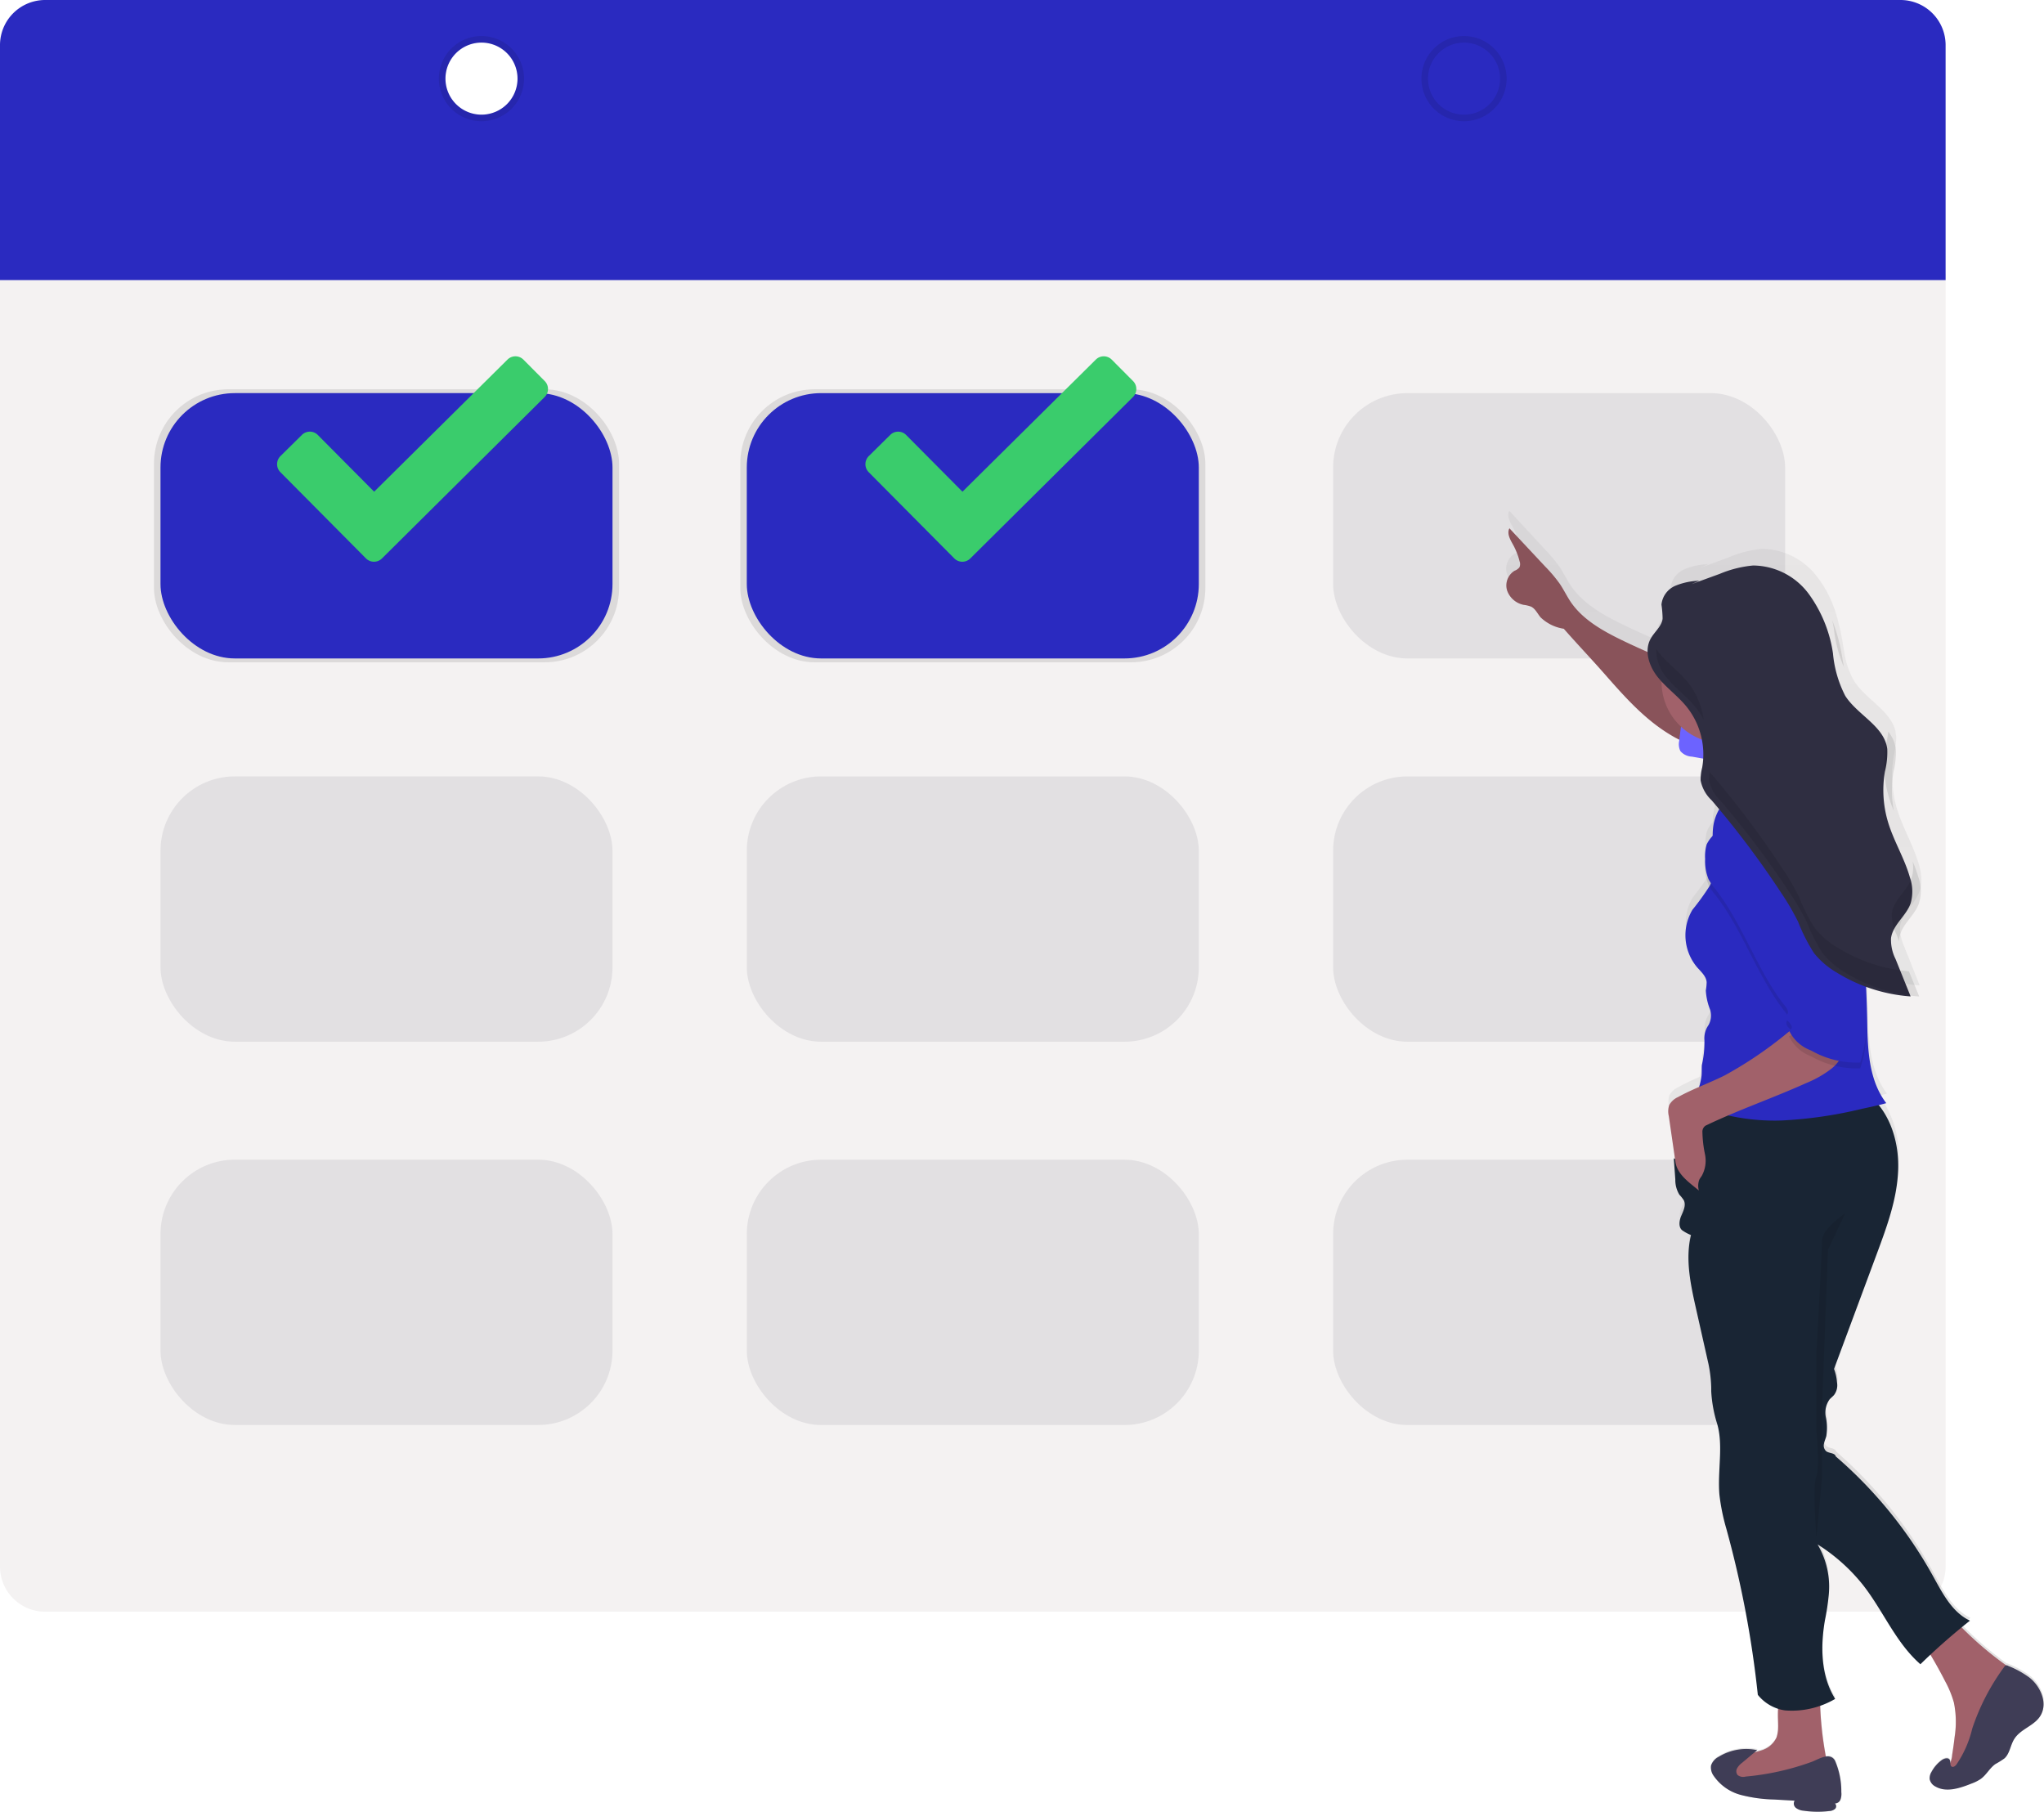 <svg xmlns="http://www.w3.org/2000/svg" xmlns:xlink="http://www.w3.org/1999/xlink" width="237.705" height="210.686" viewBox="0 0 237.705 210.686">
    <defs>
        <linearGradient id="linear-gradient" x1="0.5" y1="1" x2="0.5" gradientUnits="objectBoundingBox">
            <stop offset="0" stop-color="gray" stop-opacity="0.251"/>
            <stop offset="0.54" stop-color="gray" stop-opacity="0.122"/>
            <stop offset="1" stop-color="gray" stop-opacity="0.102"/>
        </linearGradient>
    </defs>
    <g id="Group_69745" data-name="Group 69745" transform="translate(-1867.97 447.195)">
        <path id="Path_150" data-name="Path 150" d="M267.81,317.87V468.225a5.249,5.249,0,0,0,5.249,5.249H488.824a5.249,5.249,0,0,0,5.249-5.249V317.87Z" transform="translate(1600.16 -733.258)" fill="#f4f2f2"/>
        <rect id="Rectangle_16" data-name="Rectangle 16" width="54.088" height="31.748" rx="8.65" transform="translate(1885.875 -401.929)" opacity="0.1"/>
        <rect id="Rectangle_17" data-name="Rectangle 17" width="54.088" height="31.748" rx="8.65" transform="translate(1954.059 -401.929)" opacity="0.1"/>
        <rect id="Rectangle_18" data-name="Rectangle 18" width="52.567" height="30.853" rx="8.65" transform="translate(1886.634 -401.483)" fill="#2a2ac0"/>
        <rect id="Rectangle_19" data-name="Rectangle 19" width="52.567" height="30.853" rx="8.65" transform="translate(2075.569 -370.63) rotate(180)" fill="#444053" opacity="0.1"/>
        <rect id="Rectangle_20" data-name="Rectangle 20" width="52.567" height="30.853" rx="8.65" transform="translate(2007.385 -370.63) rotate(180)" fill="#2a2ac0"/>
        <rect id="Rectangle_21" data-name="Rectangle 21" width="52.567" height="30.853" rx="8.65" transform="translate(1886.634 -356.916)" fill="#444053" opacity="0.1"/>
        <rect id="Rectangle_22" data-name="Rectangle 22" width="52.567" height="30.853" rx="8.65" transform="translate(2075.569 -326.062) rotate(180)" fill="#444053" opacity="0.1"/>
        <rect id="Rectangle_23" data-name="Rectangle 23" width="52.567" height="30.853" rx="8.65" transform="translate(2007.385 -326.062) rotate(180)" fill="#444053" opacity="0.1"/>
        <rect id="Rectangle_24" data-name="Rectangle 24" width="52.567" height="30.853" rx="8.65" transform="translate(1886.634 -312.348)" fill="#444053" opacity="0.1"/>
        <rect id="Rectangle_25" data-name="Rectangle 25" width="52.567" height="30.853" rx="8.65" transform="translate(2075.569 -281.491) rotate(180)" fill="#444053" opacity="0.1"/>
        <rect id="Rectangle_26" data-name="Rectangle 26" width="52.567" height="30.853" rx="8.65" transform="translate(2007.385 -281.491) rotate(180)" fill="#444053" opacity="0.1"/>
        <path id="Path_151" data-name="Path 151" d="M267.81,229.682V257H494.073V229.682a5.249,5.249,0,0,0-5.249-5.252H273.059A5.249,5.249,0,0,0,267.81,229.682Zm55.995,8.081a4.19,4.19,0,1,1,4.19-4.19A4.19,4.19,0,0,1,323.8,237.763Zm114.273,0a4.2,4.2,0,1,0-.007,0Z" transform="translate(1600.16 -671.625)" fill="#2a2ac0"/>
        <path id="Path_152" data-name="Path 152" d="M422.706,236.74a4.953,4.953,0,1,0,4.949,4.952,4.953,4.953,0,0,0-4.949-4.952Zm0,9.143a4.19,4.19,0,1,1,4.19-4.19A4.19,4.19,0,0,1,422.706,245.883Z" transform="translate(1501.258 -679.745)" opacity="0.1"/>
        <path id="Path_153" data-name="Path 153" d="M758.4,236.74a4.953,4.953,0,1,0,4.953,4.953A4.953,4.953,0,0,0,758.4,236.74Zm0,9.143a4.19,4.19,0,1,1,4.19-4.19A4.19,4.19,0,0,1,758.4,245.883Z" transform="translate(1279.828 -679.744)" opacity="0.1"/>
        <path id="Path_154" data-name="Path 154" d="M843.358,534.411a10.9,10.9,0,0,0-2.526-1.419.52.52,0,0,0-.221-.058,38.862,38.862,0,0,1-5.208-4.486c.34-.272.654-.538.987-.8-2.042-.973-3.176-3.2-4.279-5.215a51.446,51.446,0,0,0-11.349-14.14c-.112-.432-.769-.34-1.12-.62a.9.9,0,0,1-.249-.868c.055-.313.2-.6.276-.909a6.136,6.136,0,0,0-.058-2.213,2.711,2.711,0,0,1,.443-2.114c.157-.18.358-.32.511-.5a1.92,1.92,0,0,0,.34-1.528,5.42,5.42,0,0,0-.34-1.549q2.5-6.808,5-13.64c1.168-3.179,2.345-6.427,2.464-9.817a11.734,11.734,0,0,0-2.253-7.632c.3-.071.6-.146.9-.231-1.947-2.58-2.158-6-2.209-9.248q-.041-2.43-.167-4.864c.565.249,1.137.47,1.722.66l.545.167a18.769,18.769,0,0,0,2.7.579c.4.058.81.1,1.215.129h0q-.878-2.2-1.753-4.4a6.019,6.019,0,0,1-.544-2.066h0v-.136a1.192,1.192,0,0,1,.017-.245,2.7,2.7,0,0,1,.133-.572,2.591,2.591,0,0,1,.105-.269,4.77,4.77,0,0,1,.436-.766c.122-.187.259-.368.395-.551a7.53,7.53,0,0,0,1.222-1.978,3.747,3.747,0,0,0,.187-1.127,5.553,5.553,0,0,0-.1-1.157c-.048-.252-.109-.507-.177-.752h0c-.044-.153-.092-.306-.14-.456l-.041-.123c-.037-.116-.075-.228-.116-.34l-.041-.116c-.044-.122-.089-.242-.136-.364l-.027-.071c-.65-1.671-1.515-3.264-2.042-4.983a13.079,13.079,0,0,1-.34-1.392c-.024-.119-.041-.242-.061-.361s-.031-.2-.044-.306-.031-.238-.044-.357l-.031-.34c0-.109-.017-.218-.024-.34,0-.208-.02-.415-.024-.623v-.946c0-.156.024-.313.038-.466a.7.7,0,0,1,.024-.221q.034-.34.092-.681h0c.034-.2.071-.405.112-.609a8.12,8.12,0,0,0,.19-1.7,1.688,1.688,0,0,0-.024-.34c-.024-.119-.027-.184-.044-.272a.653.653,0,0,1,0-.082.917.917,0,0,0-.044-.184.353.353,0,0,0-.027-.085c-.01-.027-.038-.119-.058-.177s-.017-.051-.027-.078-.048-.122-.075-.18l-.024-.061c-.034-.075-.072-.146-.109-.218h0a5.023,5.023,0,0,0-.456-.708h0c-1.12-1.47-2.982-2.59-4.006-4.211a9.371,9.371,0,0,1-1.147-3.4c-.051-.272-.1-.545-.143-.814s-.088-.534-.136-.8c-.031-.163-.061-.34-.1-.49l-.02-.105c-.027-.129-.054-.262-.085-.391l-.02-.092c-.031-.136-.061-.272-.1-.408l-.021-.071c-.034-.143-.072-.286-.109-.429a.3.3,0,0,1,0-.051c-.041-.15-.085-.3-.129-.449v-.031c-.048-.157-.1-.31-.146-.463h0c-.051-.157-.105-.316-.163-.473h0c-.061-.16-.119-.32-.184-.477h0a12.6,12.6,0,0,0-1.722-3.063,8.131,8.131,0,0,0-6.468-3.343,12.813,12.813,0,0,0-3.891.987l-3.278,1.208.916-.422a7.834,7.834,0,0,0-2.788.6A2.708,2.708,0,0,0,801.5,407.9c-.017.562.2,1.12.133,1.678-.119.922-.967,1.549-1.406,2.366a3.046,3.046,0,0,0-.34,1.6v.218a.29.29,0,0,0,0,.054v.109c-1.361-.592-2.723-1.208-4.085-1.869-2.25-1.106-4.527-2.407-5.93-4.5-.449-.681-.8-1.416-1.242-2.09a16.537,16.537,0,0,0-1.7-2.042l-4.177-4.521c-.32.6.092,1.314.415,1.913a8.207,8.207,0,0,1,.773,1.995.945.945,0,0,1-.02.7,1.361,1.361,0,0,1-.572.405,2.042,2.042,0,0,0-.861,2.339,2.587,2.587,0,0,0,1.93,1.681,3.506,3.506,0,0,1,.861.211c.5.249.742.827,1.1,1.26a4.95,4.95,0,0,0,2.7,1.345c1.546,1.784,3.152,3.492,4.7,5.276,2.338,2.7,4.731,5.446,7.781,7.271.317.191.64.368.967.531a.533.533,0,0,1-.017.163,1.846,1.846,0,0,0,.146,1.191,1.871,1.871,0,0,0,1.334.65l2.308.412a7.883,7.883,0,0,1-.112.892c-.031.18-.068.357-.1.538h0l-.041.232v.034a.679.679,0,0,1-.024.187c-.024.065,0,.044,0,.065v.453a4.337,4.337,0,0,0,1.283,2.345l.323.391a5.446,5.446,0,0,0-1.052,2.206,7.494,7.494,0,0,0-.15,1.535,2.664,2.664,0,0,0-.681,1.062,4.855,4.855,0,0,0-.177,1.719v.681a5.72,5.72,0,0,0,.395,2.383c.031.061.065.116.1.174a33.065,33.065,0,0,1-1.971,2.723,5.909,5.909,0,0,0,.541,6.767c.466.538,1.066,1.055,1.12,1.77a6.635,6.635,0,0,1-.1.967,7.232,7.232,0,0,0,.49,2.243,2.318,2.318,0,0,1-.187,1.859,2.724,2.724,0,0,0-.466,1.784,11.922,11.922,0,0,1-.292,2.9c-.031.419,0,.844-.038,1.263a7.128,7.128,0,0,1-.248,1.185.475.475,0,0,1-.034.129c-.841.371-1.675.756-2.478,1.2a2.175,2.175,0,0,0-1.021.939,2.409,2.409,0,0,0-.054,1.294l.725,5.045-.126-.054q.085,1.239.177,2.488a3.359,3.359,0,0,0,.477,1.8,4.7,4.7,0,0,1,.514.657c.286.579-.055,1.253-.306,1.845s-.34,1.433.214,1.753a4.521,4.521,0,0,0,.929.5c-.681,2.839-.054,5.814.578,8.663q.725,3.268,1.454,6.529a15.838,15.838,0,0,1,.32,2.8v.408a15.711,15.711,0,0,0,.681,3.819c.756,2.546.031,5.6.269,8.377a24.845,24.845,0,0,0,.8,3.945,121.588,121.588,0,0,1,3.676,19.62,4.928,4.928,0,0,0,2.355,1.644c-.068.824.024,1.766,0,2.247a3.882,3.882,0,0,1-.184,1.171,2.815,2.815,0,0,1-1.78,1.515c-.238.082-.48.146-.725.2l.272-.232a6.08,6.08,0,0,0-4.531.8,1.794,1.794,0,0,0-.9,1.055,1.7,1.7,0,0,0,.313,1.222,5.571,5.571,0,0,0,3.149,2.236,16.515,16.515,0,0,0,3.88.541l2.4.139a.661.661,0,0,0,.157.854,1.682,1.682,0,0,0,.882.32,11.23,11.23,0,0,0,2.965.044,1.161,1.161,0,0,0,.681-.245.439.439,0,0,0,0-.65.719.719,0,0,0,.654-.477,1.933,1.933,0,0,0,.088-.861,9.247,9.247,0,0,0-.745-3.744.95.95,0,0,0-1.052-.463,40.855,40.855,0,0,1-.681-6.039,14.731,14.731,0,0,0,1.75-.79c-1.671-2.7-1.7-6.127-1.191-9.265a28.114,28.114,0,0,0,.446-3,9.946,9.946,0,0,0-1.3-5.943,21.267,21.267,0,0,1,5.31,4.806c2.352,3.064,3.785,6.774,6.668,9.327q.568-.555,1.151-1.1.912,1.545,1.726,3.155a12,12,0,0,1,1,2.488,11.5,11.5,0,0,1,.092,4.013q-.119,1.062-.289,2.114a5.746,5.746,0,0,1-.208.885.615.615,0,0,0-.065-.266c-.18-.317-.681-.174-.953.044a4.209,4.209,0,0,0-1.174,1.362,1.467,1.467,0,0,0-.211.868,1.283,1.283,0,0,0,.681.851c1.263.739,2.849.2,4.2-.34a4.933,4.933,0,0,0,1.062-.534c.681-.49,1.052-1.3,1.729-1.773a10.011,10.011,0,0,0,1.045-.66c.63-.575.681-1.545,1.14-2.274.763-1.256,2.468-1.58,3.135-2.91C845.424,537.226,844.522,535.37,843.358,534.411Z" transform="translate(1260.736 -786.706)" fill="url(#linear-gradient)"/>
        <path id="Path_155" data-name="Path 155" d="M864.533,807.279a3.791,3.791,0,0,1-.187,1.157,2.8,2.8,0,0,1-1.777,1.494c-.755.262-1.559.34-2.328.568a2.042,2.042,0,0,0-.909.47,1.649,1.649,0,0,0,.524,2.413,4.522,4.522,0,0,0,2.757.426,36.313,36.313,0,0,0,5.964-.848c.708-.167,1.535-.494,1.647-1.212a1.986,1.986,0,0,0-.054-.681,40.223,40.223,0,0,1-.766-7.4,15.374,15.374,0,0,0-4.316-.031C864.264,804.181,864.578,806.441,864.533,807.279Z" transform="translate(1210.215 -1053.583)" fill="#a1616a"/>
        <path id="Path_156" data-name="Path 156" d="M925.536,782.4q.98,1.624,1.842,3.312a11.738,11.738,0,0,1,1,2.454,11.27,11.27,0,0,1,.092,3.959q-.119,1.045-.292,2.086a2.635,2.635,0,0,1-.875,1.845,2.015,2.015,0,0,0,1.736.153,5,5,0,0,0,1.528-.936,13.491,13.491,0,0,0,5.215-9.684,1.535,1.535,0,0,0-.16-.858,1.7,1.7,0,0,0-.51-.456,39.248,39.248,0,0,1-6.035-5.069.74.74,0,0,0-.443-.282.768.768,0,0,0-.4.112c-1.12.562-2.992,1.362-3.458,2.638a1.785,1.785,0,0,1,.756.725Z" transform="translate(1166.818 -1037.37)" fill="#a1616a"/>
        <path id="Path_157" data-name="Path 157" d="M864.137,823.379a30.307,30.307,0,0,1-7.758,1.739,1.061,1.061,0,0,1-.929-.17.707.707,0,0,1-.061-.8,2.075,2.075,0,0,1,.568-.626l1.76-1.474a6.128,6.128,0,0,0-4.473.769,1.78,1.78,0,0,0-.891,1.021,1.66,1.66,0,0,0,.313,1.208,5.561,5.561,0,0,0,3.145,2.206,16.819,16.819,0,0,0,3.877.534l2.383.136a.644.644,0,0,0,.16.844,1.7,1.7,0,0,0,.885.323,11.35,11.35,0,0,0,2.961.041,1.135,1.135,0,0,0,.681-.242.429.429,0,0,0,0-.64.718.718,0,0,0,.654-.473,1.976,1.976,0,0,0,.089-.848,8.918,8.918,0,0,0-.746-3.687C866.172,822.283,864.96,823.038,864.137,823.379Z" transform="translate(1214.601 -1065.732)" fill="#3f3d56"/>
        <path id="Path_158" data-name="Path 158" d="M938.722,794.789a10.947,10.947,0,0,0-2.526-1.4.3.3,0,0,0-.456.116,25.914,25.914,0,0,0-3.72,7.172,12.467,12.467,0,0,1-1.859,4.207c-.129.157-.34.317-.518.225-.255-.129-.1-.541-.242-.79-.177-.313-.66-.17-.95.044a4.085,4.085,0,0,0-1.171,1.362,1.362,1.362,0,0,0-.211.854,1.26,1.26,0,0,0,.664.838c1.263.732,2.849.2,4.2-.341a4.818,4.818,0,0,0,1.059-.527c.681-.48,1.052-1.28,1.729-1.746a9.946,9.946,0,0,0,1.045-.654c.626-.568.681-1.525,1.137-2.246.763-1.236,2.468-1.556,3.135-2.869C940.784,797.567,939.886,795.735,938.722,794.789Z" transform="translate(1165.311 -1046.874)" fill="#3f3d56"/>
        <path id="Path_159" data-name="Path 159" d="M862.072,594.5c2.675,2.008,3.8,5.579,3.68,8.922s-1.293,6.549-2.458,9.684q-2.5,6.729-5,13.456a5.55,5.55,0,0,1,.34,1.532,1.882,1.882,0,0,1-.34,1.5c-.156.18-.34.32-.511.5a2.665,2.665,0,0,0-.443,2.087,6.041,6.041,0,0,1,.058,2.182c-.078.3-.221.589-.276.9a.888.888,0,0,0,.249.858c.34.272,1.021.184,1.12.613a50.877,50.877,0,0,1,11.335,13.956c1.1,1.984,2.216,4.183,4.275,5.143a74.7,74.7,0,0,0-5.763,5.068c-2.876-2.519-4.309-6.185-6.658-9.191a21.1,21.1,0,0,0-5.3-4.741,9.7,9.7,0,0,1,1.3,5.862,27.2,27.2,0,0,1-.446,2.958c-.528,3.1-.48,6.467,1.192,9.143a10,10,0,0,1-5.824,1.338,4.957,4.957,0,0,1-3.172-1.811,119.7,119.7,0,0,0-3.673-19.358,23.8,23.8,0,0,1-.793-3.918c-.238-2.723.487-5.753-.272-8.265a15.413,15.413,0,0,1-.681-3.765v-.405a15.417,15.417,0,0,0-.32-2.764l-1.45-6.44c-.633-2.815-1.266-5.749-.582-8.551a4.54,4.54,0,0,1-.926-.487c-.555-.317-.466-1.144-.215-1.729s.589-1.249.307-1.821a4.445,4.445,0,0,0-.514-.65,3.272,3.272,0,0,1-.476-1.774l-.177-2.458a4.81,4.81,0,0,1,2.424,2.121c-1.341-2.076-.681-5.038.31-7.3a3.329,3.329,0,0,1,3.125-2.475C850.975,593.477,857.639,591.165,862.072,594.5Z" transform="translate(1222.964 -914.576)" fill="#192534"/>
        <path id="Path_160" data-name="Path 160" d="M891.289,638.93s-2.682,1.79-2.682,3.132-.681,13.412-.681,13.412v8.51s.446,4.473,0,5.589,0,6.26,0,6.93.681-6.93.681-6.93v-8.061l.681-18.334Z" transform="translate(1191.258 -945.032)" opacity="0.1"/>
        <path id="Path_161" data-name="Path 161" d="M806.879,422.57l-1.562-.609c-3.193-1.28-6.389-2.563-9.48-4.064-2.247-1.093-4.524-2.383-5.923-4.442-.45-.681-.8-1.4-1.243-2.066a16.492,16.492,0,0,0-1.7-2.019L782.8,404.91c-.32.6.088,1.3.415,1.886a8.163,8.163,0,0,1,.773,1.971.913.913,0,0,1-.024.681,1.324,1.324,0,0,1-.569.4,2,2,0,0,0-.861,2.3,2.571,2.571,0,0,0,1.927,1.661,3.658,3.658,0,0,1,.861.208c.5.249.743.817,1.1,1.242a4.953,4.953,0,0,0,2.7,1.328c1.545,1.76,3.149,3.445,4.694,5.2,2.335,2.662,4.725,5.371,7.775,7.175a11.386,11.386,0,0,0,3.51,1.409A56.878,56.878,0,0,1,806.879,422.57Z" transform="translate(1260.708 -790.671)" fill="#a1616a"/>
        <path id="Path_162" data-name="Path 162" d="M806.879,422.57l-1.562-.609c-3.193-1.28-6.389-2.563-9.48-4.064-2.247-1.093-4.524-2.383-5.923-4.442-.45-.681-.8-1.4-1.243-2.066a16.492,16.492,0,0,0-1.7-2.019L782.8,404.91c-.32.6.088,1.3.415,1.886a8.163,8.163,0,0,1,.773,1.971.913.913,0,0,1-.024.681,1.324,1.324,0,0,1-.569.4,2,2,0,0,0-.861,2.3,2.571,2.571,0,0,0,1.927,1.661,3.658,3.658,0,0,1,.861.208c.5.249.743.817,1.1,1.242a4.953,4.953,0,0,0,2.7,1.328c1.545,1.76,3.149,3.445,4.694,5.2,2.335,2.662,4.725,5.371,7.775,7.175a11.386,11.386,0,0,0,3.51,1.409A56.878,56.878,0,0,1,806.879,422.57Z" transform="translate(1260.708 -790.671)" opacity="0.15"/>
        <path id="Path_163" data-name="Path 163" d="M842.893,464.807a1.874,1.874,0,0,1-1.335-.64,1.8,1.8,0,0,1-.146-1.174,32.945,32.945,0,0,1,1.7-7.523,8.134,8.134,0,0,0,3.669,2.965,27.24,27.24,0,0,0,3.942,1.8c-.34-.109-1.174,5.126-1.644,5.446-.592.415-2.022-.146-2.679-.259Z" transform="translate(1221.835 -824.02)" fill="#6c63ff"/>
        <circle id="Ellipse_28" data-name="Ellipse 28" cx="7.155" cy="7.155" r="7.155" transform="translate(2061.198 -375.069)" fill="#a1616a"/>
        <path id="Path_164" data-name="Path 164" d="M852.22,465.15s4.694,4.023,2.682,6.706-3.132,4.473-.449,4.7,11.624-4.473,11.624-4.473-8.272-6.706-6.93-10.729S852.22,465.15,852.22,465.15Z" transform="translate(1214.679 -827.141)" fill="#fbbebe"/>
        <path id="Path_165" data-name="Path 165" d="M851.057,483.488a5.552,5.552,0,0,0-4.109,4.132c-.528,2.41.592,5.106-.463,7.325a29.093,29.093,0,0,1-2.042,2.836,5.787,5.787,0,0,0,.538,6.675c.466.531,1.065,1.045,1.12,1.746a6.435,6.435,0,0,1-.1.953,7.069,7.069,0,0,0,.49,2.216,2.254,2.254,0,0,1-.187,1.831,2.652,2.652,0,0,0-.463,1.76,11.771,11.771,0,0,1-.3,2.866c-.031.415,0,.831-.037,1.246a7.258,7.258,0,0,1-.245,1.168l-.6,2.209a24.553,24.553,0,0,0,10.212,1.825,50.063,50.063,0,0,0,9.323-1.362c.936-.2,1.872-.395,2.795-.65-1.947-2.546-2.155-5.919-2.209-9.123a136.159,136.159,0,0,0-1.195-15.964,20.523,20.523,0,0,0,1.75-5.742,9.721,9.721,0,0,0,.218-2.427,12.916,12.916,0,0,0-1.644-4.861c-.7-1.409-1.46-2.893-3.023-3.5a2.4,2.4,0,0,0-2.325.255c-1.181.892-.83,2.43-1.134,3.744a5.026,5.026,0,0,1-3.639,3.4,11.827,11.827,0,0,1-3.826.357.681.681,0,0,1-.483-1.117C850.036,484.683,850.588,484.067,851.057,483.488Z" transform="translate(1220.345 -839.182)" fill="#2a2ac0"/>
        <path id="Path_166" data-name="Path 166" d="M852.718,574.49a46.594,46.594,0,0,1-8.384,5.882c-1.794.9-3.7,1.562-5.446,2.529a2.176,2.176,0,0,0-1.021.926,2.289,2.289,0,0,0-.054,1.276l.776,5.351c.214,1.45,1.607,2.383,2.723,3.309a1.96,1.96,0,0,1,.072-1.3,4.341,4.341,0,0,1,.262-.392,3.672,3.672,0,0,0,.378-2.515,13.968,13.968,0,0,1-.3-2.58.844.844,0,0,1,.361-.749c3.8-1.828,7.9-3.23,11.74-4.966a12.444,12.444,0,0,0,2.849-1.617,4.384,4.384,0,0,0,1.654-2.747.538.538,0,0,0-.068-.419.569.569,0,0,0-.289-.17C856.252,575.685,854.434,575.109,852.718,574.49Z" transform="translate(1224.226 -902.527)" fill="#a1616a"/>
        <path id="Path_167" data-name="Path 167" d="M853.662,508.495a3.849,3.849,0,0,0-3.142,2.162,4.806,4.806,0,0,0-.177,1.7,5.534,5.534,0,0,0,.4,2.359,6.669,6.669,0,0,0,.8,1.157c3.145,4.03,4.725,9.092,7.788,13.187.272.361.769.83.616,1.256a3.055,3.055,0,0,0-.146.34.68.68,0,0,0,.225.6,1.453,1.453,0,0,1,.371.541c.058.214-.085.494-.306.476a4.553,4.553,0,0,0,2.563,2.338,10.671,10.671,0,0,0,5.722,1.406,13.057,13.057,0,0,0,.681-4.684,12.158,12.158,0,0,0-1.141-3.322L866.58,525.1a43.29,43.29,0,0,0-3.857-7.2,10.9,10.9,0,0,1-1.426-2.3c-.4-1.052-1.518-1.791-2.192-2.693a16.689,16.689,0,0,0-3.383-3.707A3.058,3.058,0,0,0,853.662,508.495Z" transform="translate(1215.926 -858.984)" opacity="0.1"/>
        <path id="Path_168" data-name="Path 168" d="M853.663,506.525a3.852,3.852,0,0,0-3.142,2.158,4.826,4.826,0,0,0-.177,1.7,5.536,5.536,0,0,0,.4,2.359,6.651,6.651,0,0,0,.8,1.157c3.145,4.03,4.725,9.092,7.788,13.187.272.361.769.831.616,1.256a3.069,3.069,0,0,0-.146.34.68.68,0,0,0,.225.6,1.454,1.454,0,0,1,.371.541c.058.215-.085.494-.306.477a4.554,4.554,0,0,0,2.563,2.338,10.671,10.671,0,0,0,5.722,1.406,13.062,13.062,0,0,0,.681-4.684,12.156,12.156,0,0,0-1.141-3.322l-1.331-2.907a43.3,43.3,0,0,0-3.857-7.2,10.832,10.832,0,0,1-1.426-2.3c-.405-1.048-1.518-1.787-2.192-2.689a16.687,16.687,0,0,0-3.384-3.707A3.071,3.071,0,0,0,853.663,506.525Z" transform="translate(1215.925 -857.685)" fill="#2a2ac0"/>
        <path id="Path_169" data-name="Path 169" d="M839.648,419.383a7.88,7.88,0,0,0-2.785.586,2.679,2.679,0,0,0-1.617,2.185,12.967,12.967,0,0,1,.133,1.654c-.119.912-.967,1.528-1.4,2.335-.762,1.4-.17,3.186.817,4.425s2.325,2.192,3.339,3.424a8.851,8.851,0,0,1,1.845,7.121,5.65,5.65,0,0,0-.18,1.487,4.274,4.274,0,0,0,1.28,2.311,106.788,106.788,0,0,1,8.074,10.743,29.033,29.033,0,0,1,1.988,3.4,20.631,20.631,0,0,0,1.824,3.6,9.5,9.5,0,0,0,2.679,2.3,18.918,18.918,0,0,0,8.578,2.767l-1.753-4.347a4.993,4.993,0,0,1-.528-2.413c.194-1.566,1.774-2.594,2.287-4.085a4.955,4.955,0,0,0-.092-3c-.62-2.2-1.859-4.183-2.526-6.372a12.935,12.935,0,0,1-.381-5.926,9.16,9.16,0,0,0,.276-2.621c-.323-2.662-3.445-3.935-4.888-6.192a13.376,13.376,0,0,1-1.426-4.932,15.566,15.566,0,0,0-2.819-6.92,8.124,8.124,0,0,0-6.467-3.3,13.072,13.072,0,0,0-3.887.974l-3.281,1.195" transform="translate(1225.942 -799.05)" fill="#2f2e41"/>
        <g id="Group_17" data-name="Group 17" transform="translate(2060.581 -375.103)" opacity="0.1">
            <path id="Path_170" data-name="Path 170" d="M893.951,437.214a15.748,15.748,0,0,0,1.174,4.5c-.1-.531-.18-1.065-.279-1.59a19.819,19.819,0,0,0-1.1-3.9C893.835,436.55,893.893,436.88,893.951,437.214Z" transform="translate(-873.295 -436.22)"/>
            <path id="Path_171" data-name="Path 171" d="M911.732,476.116a13,13,0,0,0,.381,5.93,15.25,15.25,0,0,0,.558,1.532,12.954,12.954,0,0,1-.044-4.554,9.16,9.16,0,0,0,.276-2.621,4.087,4.087,0,0,0-.885-2.042C911.967,474.952,911.831,475.534,911.732,476.116Z" transform="translate(-885.038 -461.377)"/>
            <path id="Path_172" data-name="Path 172" d="M917.21,520.549a16.412,16.412,0,0,0-.681-1.879,4.173,4.173,0,0,1-.129,1.967c-.514,1.488-2.1,2.519-2.288,4.085a4.956,4.956,0,0,0,.528,2.413c.116.289.232.582.34.871a2.829,2.829,0,0,1,0-.378c.194-1.566,1.774-2.594,2.288-4.085A4.756,4.756,0,0,0,917.21,520.549Z" transform="translate(-886.713 -490.605)"/>
            <path id="Path_173" data-name="Path 173" d="M866.693,508.623a9.529,9.529,0,0,1-2.679-2.3,20.545,20.545,0,0,1-1.828-3.6,28.711,28.711,0,0,0-1.988-3.4,106.963,106.963,0,0,0-8.071-10.746c-.106-.119-.208-.242-.31-.364a3.49,3.49,0,0,0-.078.96,4.274,4.274,0,0,0,1.28,2.311,106.773,106.773,0,0,1,8.074,10.743,29.028,29.028,0,0,1,1.988,3.4,20.658,20.658,0,0,0,1.824,3.6,9.5,9.5,0,0,0,2.679,2.3,18.918,18.918,0,0,0,8.578,2.767l-1.192-2.927A18.937,18.937,0,0,1,866.693,508.623Z" transform="translate(-845.581 -470.513)"/>
            <path id="Path_174" data-name="Path 174" d="M837.256,449.9c-1.021-1.232-2.352-2.168-3.339-3.421-.089-.116-.174-.235-.259-.361a4.956,4.956,0,0,0,1.154,3.264c.987,1.256,2.325,2.192,3.339,3.424a8.516,8.516,0,0,1,1.021,1.552,8.851,8.851,0,0,0-1.916-4.459Z" transform="translate(-833.658 -442.75)"/>
        </g>
        <path id="Path_175" data-name="Path 175" d="M393.6,349.019l-2.468-2.482a1.311,1.311,0,0,0-1.862,0l-15.5,15.355-6.556-6.6a1.307,1.307,0,0,0-1.848,0l-2.5,2.468a1.324,1.324,0,0,0,0,1.862l9.956,10.031a1.321,1.321,0,0,0,1.859,0L393.6,350.881a1.311,1.311,0,0,0,0-1.862Z" transform="translate(1537.711 -751.912)" fill="#3acc6c"/>
        <path id="Path_176" data-name="Path 176" d="M594.6,349.019l-2.468-2.481a1.31,1.31,0,0,0-1.862,0l-15.5,15.355-6.556-6.6a1.307,1.307,0,0,0-1.848,0l-2.5,2.468a1.324,1.324,0,0,0,0,1.862l9.957,10.031a1.321,1.321,0,0,0,1.859,0L594.6,350.881a1.311,1.311,0,0,0,0-1.862Z" transform="translate(1405.13 -751.912)" fill="#3acc6c"/>
    </g>
</svg>
